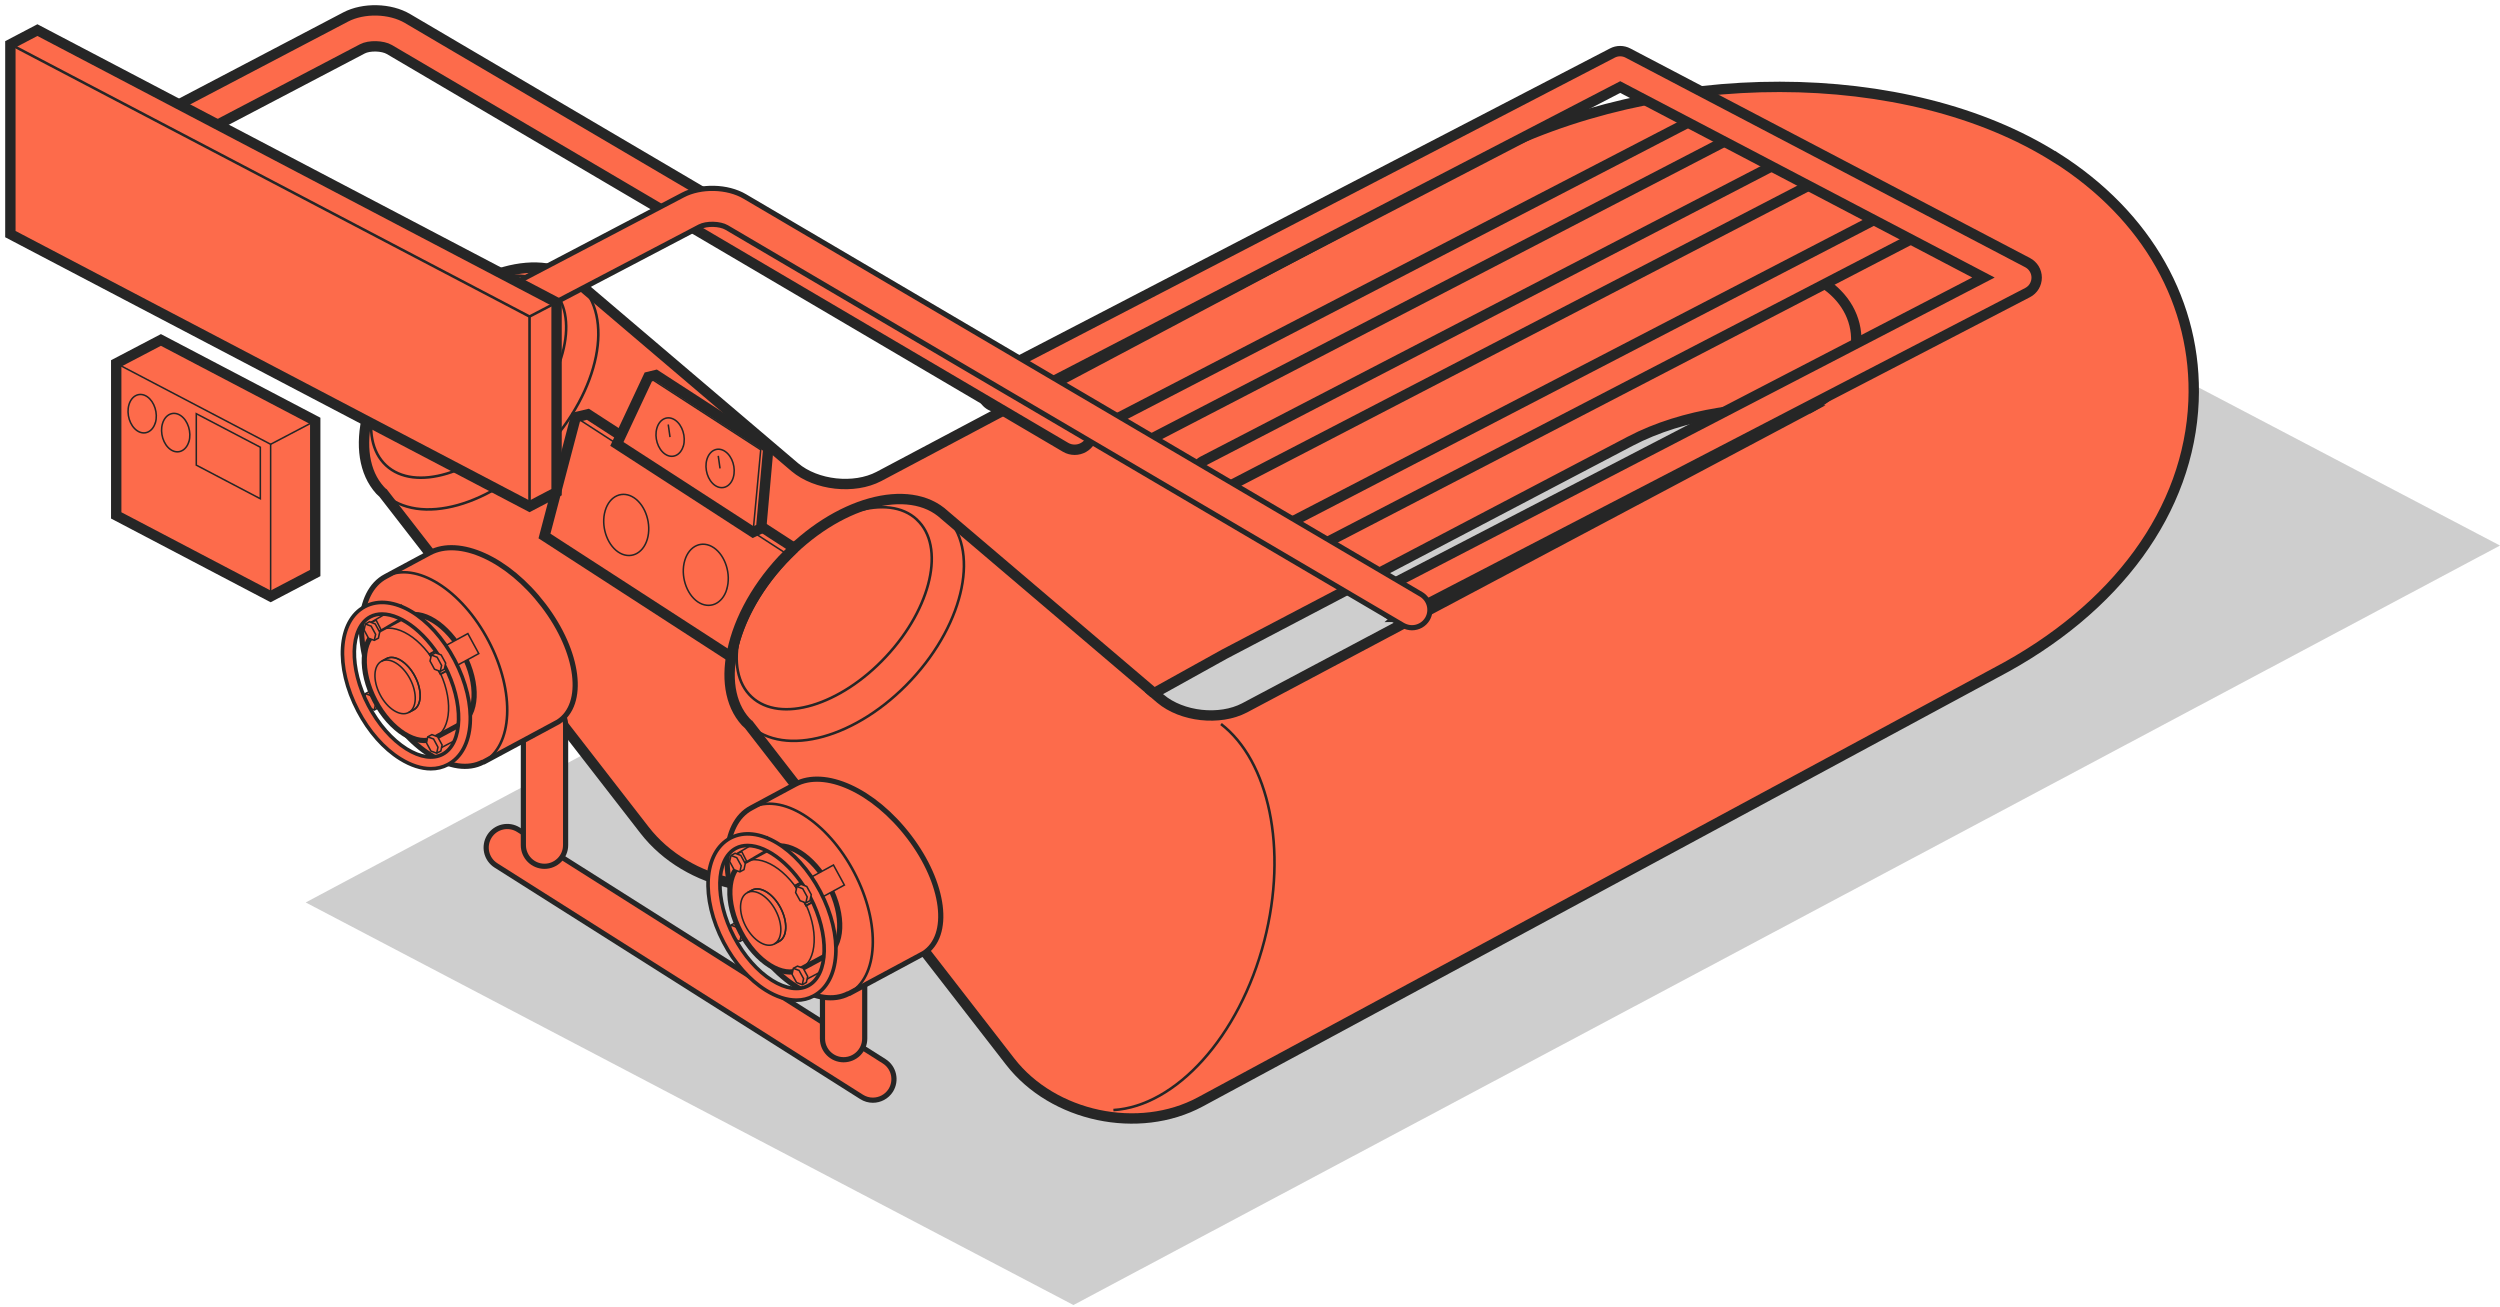 <svg width="241" height="126" viewBox="0 0 241 126" fill="none" xmlns="http://www.w3.org/2000/svg">
<g opacity="0.8">
<path opacity="0.8" d="M103.48 125.805L29.468 86.996L166.988 13.773L241 52.591L103.48 125.805Z" fill="#B3B3B3"/>
</g>
<path d="M198.2 15.207C183.852 6.119 160.017 6.095 142.762 15.15L84.727 45.93C82.333 47.184 78.693 46.785 76.624 45.043L55.811 27.332C52.383 24.14 45.38 26.078 40.176 31.672C34.965 37.266 33.523 44.383 36.952 47.575L36.854 47.429L62.138 80.025C66.275 85.359 74.523 87.11 80.468 83.909L82.3 82.892L97.381 102.337C101.518 107.671 109.767 109.422 115.711 106.221L192.378 64.855C204.071 58.723 211.025 49.179 211.457 38.675C211.84 29.327 207.011 20.776 198.208 15.198L198.2 15.207ZM119.97 68.242C117.576 69.496 113.936 69.097 111.868 67.355L111.249 66.825L118.04 63.055L157.135 42.543C162.346 39.807 168.983 39.017 174.235 39.432L119.97 68.242Z" fill="#FD6B4B" stroke="#262626" stroke-miterlimit="10"/>
<path d="M82.3 82.9L72.097 69.749L72.195 69.895C68.766 66.703 70.208 59.578 75.419 53.984C80.623 48.398 87.626 46.451 91.054 49.644L111.249 66.825" stroke="#262626" stroke-miterlimit="10"/>
<path d="M175.676 27.201C177.842 28.577 179.031 30.678 178.942 32.983C178.836 35.572 177.126 37.926 174.243 39.432" stroke="#262626" stroke-miterlimit="10"/>
<path d="M15.511 32.771L30.388 40.572V55.238L26.089 57.493L11.203 49.684V35.027L15.511 32.771Z" fill="#FD6B4B" stroke="#262626" stroke-miterlimit="10"/>
<path d="M25.096 48.08V43.113L18.923 39.88V44.839L25.096 48.08Z" stroke="#262626" stroke-width="0.15" stroke-miterlimit="10"/>
<path d="M11.203 35.027L26.089 42.828V57.493" stroke="#262626" stroke-width="0.15" stroke-miterlimit="10"/>
<path d="M26.089 42.828L30.388 40.572" stroke="#262626" stroke-width="0.15" stroke-miterlimit="10"/>
<path d="M18.207 42.575C17.938 43.471 17.148 43.821 16.448 43.341C15.748 42.86 15.397 41.736 15.666 40.833C15.935 39.929 16.725 39.587 17.425 40.067C18.125 40.548 18.476 41.671 18.215 42.575H18.207Z" stroke="#262626" stroke-width="0.15" stroke-miterlimit="10"/>
<path d="M14.974 40.751C14.705 41.647 13.915 41.997 13.215 41.517C12.515 41.036 12.165 39.913 12.433 39.009C12.702 38.105 13.492 37.763 14.192 38.243C14.892 38.724 15.243 39.847 14.982 40.751H14.974Z" stroke="#262626" stroke-width="0.15" stroke-miterlimit="10"/>
<path d="M84.14 106.058C83.766 106.058 83.391 105.953 83.057 105.741L47.814 83.429C46.861 82.826 46.585 81.572 47.179 80.62C47.782 79.667 49.044 79.39 49.989 79.993L85.232 102.305C86.184 102.907 86.461 104.161 85.867 105.114C85.476 105.725 84.816 106.058 84.149 106.058H84.14Z" fill="#FD6B4B" stroke="#262626" stroke-width="0.5" stroke-miterlimit="10"/>
<path d="M52.488 83.51C51.365 83.51 50.453 82.598 50.453 81.475V69.903C50.453 68.78 51.365 67.868 52.488 67.868C53.612 67.868 54.524 68.78 54.524 69.903V81.475C54.524 82.598 53.612 83.51 52.488 83.51V83.51Z" fill="#FD6B4B" stroke="#262626" stroke-width="0.5" stroke-miterlimit="10"/>
<path d="M81.323 102.158C80.199 102.158 79.287 101.246 79.287 100.122V88.551C79.287 87.427 80.199 86.515 81.323 86.515C82.447 86.515 83.359 87.427 83.359 88.551V100.122C83.359 101.246 82.447 102.158 81.323 102.158Z" fill="#FD6B4B" stroke="#262626" stroke-width="0.5" stroke-miterlimit="10"/>
<path d="M55.819 27.332C59.247 30.524 57.806 37.649 52.602 43.235C47.391 48.821 40.396 50.767 36.968 47.575C33.539 44.383 34.981 37.258 40.192 31.672C45.396 26.086 52.399 24.14 55.827 27.332H55.819Z" stroke="#262626" stroke-width="0.25" stroke-miterlimit="10"/>
<path d="M53.14 27.771C55.901 30.345 54.574 36.256 50.176 40.971C45.779 45.694 39.973 47.437 37.213 44.864C34.452 42.29 35.779 36.387 40.185 31.655C44.582 26.933 50.38 25.19 53.14 27.763V27.771Z" stroke="#262626" stroke-width="0.25" stroke-miterlimit="10"/>
<path d="M46.569 73.486L53.808 69.594C56.463 67.884 55.828 62.852 52.391 58.349C48.955 53.845 44.248 51.777 41.422 53.292L37.18 55.572C34.297 57.086 34.053 62.322 36.642 67.257C39.232 72.2 43.678 74.977 46.561 73.462" fill="#FD6B4B"/>
<path d="M46.569 73.486L53.808 69.594C56.463 67.884 55.828 62.852 52.391 58.349C48.955 53.845 44.248 51.777 41.422 53.292L37.18 55.572C34.297 57.086 34.053 62.322 36.642 67.257C39.232 72.2 43.678 74.977 46.561 73.462" stroke="#262626" stroke-width="0.5" stroke-miterlimit="10"/>
<path d="M46.56 73.47C43.67 74.985 39.232 72.208 36.642 67.265C34.053 62.322 34.289 57.094 37.18 55.58C40.071 54.065 44.508 56.842 47.098 61.785C49.696 66.728 49.451 71.956 46.56 73.47Z" stroke="#262626" stroke-width="0.25" stroke-miterlimit="10"/>
<path d="M36.081 68.446L36.48 68.226L36.602 67.648L36.17 66.858L35.616 66.654L35.225 66.866L35.095 67.444L35.527 68.234L36.081 68.446Z" fill="#FD6B4B" stroke="#262626" stroke-width="0.15" stroke-miterlimit="10"/>
<path d="M36.081 68.446L36.211 67.859L35.779 67.07L35.226 66.866" stroke="#262626" stroke-width="0.15" stroke-miterlimit="10"/>
<path d="M36.463 60.791C34.794 61.671 34.656 64.7 36.154 67.558C37.652 70.416 40.233 72.029 41.903 71.149L44.354 69.83C46.031 68.951 46.17 65.921 44.663 63.063C43.165 60.205 40.592 58.593 38.922 59.472L36.463 60.791Z" fill="#FD6B4B" stroke="#262626" stroke-width="0.5" stroke-miterlimit="10"/>
<path d="M41.895 71.149C43.564 70.27 43.71 67.241 42.204 64.382C40.706 61.524 38.132 59.912 36.455 60.791C34.786 61.671 34.647 64.7 36.145 67.558C37.644 70.416 40.225 72.029 41.895 71.149Z" stroke="#262626" stroke-width="0.15" stroke-miterlimit="10"/>
<path d="M37.929 58.723L38.694 58.348L39.175 59.309L36.748 60.734L35.983 61.109L35.494 60.148L37.929 58.723Z" fill="#FD6B4B" stroke="#262626" stroke-width="0.15" stroke-miterlimit="10"/>
<path d="M36.748 60.742L36.26 59.782L35.494 60.148L35.983 61.109L36.748 60.734" stroke="#262626" stroke-width="0.15" stroke-miterlimit="10"/>
<path d="M43.759 70.107L44.516 69.789L45.005 70.783L42.578 72.053L41.821 72.371L41.333 71.377L43.759 70.107Z" stroke="#262626" stroke-width="0.15" stroke-miterlimit="10"/>
<path d="M42.578 72.053L42.098 71.06L41.333 71.377L41.821 72.371L42.578 72.053Z" stroke="#262626" stroke-width="0.15" stroke-miterlimit="10"/>
<path d="M46.153 63.006L45.102 61.076L42.228 62.64L41.414 63.08L42.464 65.01L43.278 64.57L46.153 63.006Z" fill="#FD6B4B" stroke="#262626" stroke-width="0.15" stroke-miterlimit="10"/>
<path d="M42.213 62.6L41.405 63.041L42.457 64.971L43.265 64.531L42.213 62.6Z" stroke="#262626" stroke-width="0.15" stroke-miterlimit="10"/>
<path d="M41.528 74.105C40.608 74.105 39.598 73.779 38.58 73.144C37.001 72.159 35.559 70.522 34.517 68.535C32.278 64.26 32.571 59.847 35.176 58.471C37.79 57.103 41.593 59.374 43.833 63.641C46.072 67.908 45.787 72.33 43.173 73.706C42.668 73.975 42.114 74.105 41.528 74.105V74.105ZM36.821 59.195C36.422 59.195 36.04 59.277 35.706 59.456C33.719 60.498 33.629 64.415 35.518 68.006C36.471 69.822 37.774 71.304 39.183 72.192C40.502 73.014 41.732 73.201 42.66 72.713C44.647 71.671 44.736 67.754 42.855 64.163C41.292 61.182 38.776 59.195 36.83 59.195H36.821Z" fill="#FD6B4B" stroke="#262626" stroke-width="0.35" stroke-miterlimit="10"/>
<path d="M36.081 61.728L36.48 61.516L36.602 60.938L36.17 60.148L35.616 59.936L35.225 60.156L35.095 60.734L35.527 61.524L36.081 61.728Z" fill="#FD6B4B" stroke="#262626" stroke-width="0.15" stroke-miterlimit="10"/>
<path d="M36.081 61.728L36.211 61.15L35.779 60.36L35.226 60.156" stroke="#262626" stroke-width="0.15" stroke-miterlimit="10"/>
<path d="M42.44 64.725L42.839 64.505L42.961 63.926L42.529 63.137L41.976 62.933L41.585 63.145L41.455 63.723L41.886 64.513L42.44 64.725Z" fill="#FD6B4B" stroke="#262626" stroke-width="0.15" stroke-miterlimit="10"/>
<path d="M42.441 64.725L42.571 64.146L42.139 63.356L41.585 63.145" stroke="#262626" stroke-width="0.15" stroke-miterlimit="10"/>
<path d="M36.789 63.739C35.99 64.154 35.925 65.604 36.642 66.972C37.359 68.34 38.588 69.106 39.386 68.69L39.858 68.438C40.657 68.022 40.722 66.573 40.005 65.205C39.288 63.837 38.059 63.072 37.261 63.487L36.789 63.739Z" fill="#FD6B4B" stroke="#262626" stroke-width="0.15" stroke-miterlimit="10"/>
<path d="M36.789 63.739C37.587 63.324 38.817 64.089 39.533 65.457C40.25 66.825 40.185 68.275 39.387 68.69L39.859 68.438C40.657 68.022 40.722 66.573 40.006 65.205C39.289 63.837 38.059 63.072 37.261 63.487L36.789 63.739Z" stroke="#262626" stroke-width="0.15" stroke-miterlimit="10"/>
<path d="M42.098 72.607L42.497 72.395L42.619 71.817L42.188 71.027L41.634 70.816L41.235 71.035L41.113 71.614L41.544 72.403L42.098 72.607Z" fill="#FD6B4B" stroke="#262626" stroke-width="0.15" stroke-miterlimit="10"/>
<path d="M42.098 72.607L42.22 72.029L41.797 71.239L41.235 71.035" stroke="#262626" stroke-width="0.15" stroke-miterlimit="10"/>
<path d="M81.812 95.798L89.051 91.906C91.706 90.196 91.071 85.164 87.634 80.66C84.198 76.157 79.491 74.089 76.666 75.604L72.423 77.884C69.54 79.398 69.296 84.634 71.886 89.569C74.475 94.512 78.921 97.289 81.804 95.774" fill="#FD6B4B"/>
<path d="M81.812 95.798L89.051 91.906C91.706 90.196 91.071 85.164 87.634 80.66C84.198 76.157 79.491 74.089 76.666 75.604L72.423 77.884C69.54 79.398 69.296 84.634 71.886 89.569C74.475 94.512 78.921 97.289 81.804 95.774" stroke="#262626" stroke-width="0.5" stroke-miterlimit="10"/>
<path d="M81.803 95.782C78.912 97.297 74.475 94.52 71.885 89.577C69.296 84.634 69.532 79.406 72.422 77.892C75.313 76.377 79.751 79.154 82.341 84.097C84.938 89.04 84.694 94.267 81.803 95.782Z" stroke="#262626" stroke-width="0.25" stroke-miterlimit="10"/>
<path d="M71.323 90.758L71.722 90.538L71.844 89.96L71.413 89.17L70.859 88.966L70.468 89.178L70.338 89.756L70.769 90.546L71.323 90.758Z" fill="#FD6B4B" stroke="#262626" stroke-width="0.15" stroke-miterlimit="10"/>
<path d="M71.323 90.758L71.454 90.18L71.022 89.39L70.468 89.178" stroke="#262626" stroke-width="0.15" stroke-miterlimit="10"/>
<path d="M71.706 83.103C70.037 83.983 69.898 87.012 71.397 89.87C72.895 92.728 75.476 94.341 77.145 93.461L79.597 92.142C81.274 91.263 81.412 88.234 79.906 85.375C78.408 82.517 75.835 80.905 74.165 81.784L71.706 83.103Z" fill="#FD6B4B" stroke="#262626" stroke-width="0.5" stroke-miterlimit="10"/>
<path d="M77.138 93.469C78.807 92.59 78.954 89.561 77.447 86.703C75.949 83.844 73.376 82.232 71.698 83.112C70.029 83.991 69.89 87.02 71.389 89.878C72.887 92.737 75.468 94.349 77.138 93.469Z" stroke="#262626" stroke-width="0.15" stroke-miterlimit="10"/>
<path d="M73.172 81.035L73.938 80.669L74.418 81.629L71.991 83.055L71.226 83.421L70.737 82.46L73.172 81.035Z" fill="#FD6B4B" stroke="#262626" stroke-width="0.15" stroke-miterlimit="10"/>
<path d="M71.991 83.055L71.503 82.094L70.737 82.468L71.226 83.421L71.991 83.055Z" stroke="#262626" stroke-width="0.15" stroke-miterlimit="10"/>
<path d="M79.002 92.427L79.76 92.11L80.248 93.095L77.822 94.365L77.064 94.683L76.576 93.689L79.002 92.427Z" stroke="#262626" stroke-width="0.15" stroke-miterlimit="10"/>
<path d="M77.822 94.365L77.341 93.372L76.576 93.689L77.064 94.683L77.822 94.365Z" stroke="#262626" stroke-width="0.15" stroke-miterlimit="10"/>
<path d="M81.397 85.318L80.346 83.388L77.472 84.952L76.657 85.4L77.708 87.33L78.522 86.882L81.397 85.318Z" fill="#FD6B4B" stroke="#262626" stroke-width="0.15" stroke-miterlimit="10"/>
<path d="M77.451 84.911L76.644 85.351L77.696 87.281L78.504 86.841L77.451 84.911Z" stroke="#262626" stroke-width="0.15" stroke-miterlimit="10"/>
<path d="M76.771 96.417C75.851 96.417 74.841 96.091 73.823 95.456C72.244 94.471 70.802 92.834 69.76 90.847C67.521 86.572 67.814 82.159 70.42 80.783C73.034 79.415 76.836 81.686 79.076 85.953C81.315 90.22 81.03 94.642 78.416 96.018C77.911 96.287 77.358 96.417 76.771 96.417ZM72.064 81.507C71.665 81.507 71.283 81.589 70.949 81.768C68.962 82.81 68.873 86.727 70.762 90.318C71.714 92.134 73.017 93.616 74.426 94.504C75.745 95.326 76.975 95.513 77.903 95.025C79.89 93.983 79.98 90.066 78.099 86.475C76.535 83.494 74.019 81.507 72.073 81.507H72.064Z" fill="#FD6B4B" stroke="#262626" stroke-width="0.35" stroke-miterlimit="10"/>
<path d="M71.323 84.048L71.722 83.828L71.844 83.25L71.413 82.46L70.859 82.257L70.468 82.468L70.338 83.046L70.769 83.836L71.323 84.048Z" fill="#FD6B4B" stroke="#262626" stroke-width="0.15" stroke-miterlimit="10"/>
<path d="M71.323 84.048L71.454 83.462L71.022 82.68L70.468 82.468" stroke="#262626" stroke-width="0.15" stroke-miterlimit="10"/>
<path d="M77.683 87.037L78.082 86.825L78.204 86.239L77.773 85.457L77.219 85.245L76.828 85.457L76.698 86.043L77.129 86.825L77.683 87.037Z" fill="#FD6B4B" stroke="#262626" stroke-width="0.15" stroke-miterlimit="10"/>
<path d="M77.683 87.037L77.814 86.458L77.382 85.668L76.828 85.457" stroke="#262626" stroke-width="0.15" stroke-miterlimit="10"/>
<path d="M72.032 86.059C71.234 86.475 71.169 87.924 71.885 89.292C72.602 90.66 73.831 91.426 74.629 91.01L75.102 90.758C75.9 90.343 75.965 88.893 75.248 87.525C74.532 86.157 73.302 85.392 72.504 85.807L72.032 86.059Z" fill="#FD6B4B" stroke="#262626" stroke-width="0.15" stroke-miterlimit="10"/>
<path d="M72.032 86.051C72.83 85.636 74.059 86.401 74.776 87.769C75.493 89.138 75.427 90.587 74.629 91.002L75.102 90.75C75.9 90.335 75.965 88.885 75.248 87.517C74.532 86.149 73.302 85.383 72.504 85.799L72.032 86.051Z" stroke="#262626" stroke-width="0.15" stroke-miterlimit="10"/>
<path d="M77.341 94.927L77.732 94.707L77.862 94.129L77.431 93.339L76.877 93.136L76.478 93.347L76.356 93.925L76.787 94.715L77.341 94.927Z" fill="#FD6B4B" stroke="#262626" stroke-width="0.15" stroke-miterlimit="10"/>
<path d="M77.341 94.927L77.463 94.341L77.032 93.551L76.478 93.347" stroke="#262626" stroke-width="0.15" stroke-miterlimit="10"/>
<path d="M91.062 49.644C94.491 52.836 93.049 59.961 87.846 65.547C82.634 71.133 75.639 73.079 72.211 69.887C68.783 66.695 70.224 59.57 75.436 53.984C80.639 48.398 87.642 46.451 91.071 49.644H91.062Z" stroke="#262626" stroke-width="0.25" stroke-miterlimit="10"/>
<path d="M88.383 50.091C91.143 52.665 89.816 58.576 85.418 63.291C81.021 68.014 75.215 69.757 72.455 67.184C69.694 64.61 71.022 58.707 75.427 53.976C79.824 49.253 85.622 47.51 88.383 50.083V50.091Z" stroke="#262626" stroke-width="0.25" stroke-miterlimit="10"/>
<path d="M76.575 52.836L56.674 39.937L55.501 40.214L52.488 51.671L70.493 63.332C70.973 60.319 72.667 56.932 75.419 53.976C75.59 53.797 75.761 53.634 75.932 53.455C76.144 53.243 76.356 53.031 76.567 52.828L76.575 52.836Z" fill="#FD6B4B" stroke="#262626" stroke-miterlimit="10"/>
<path d="M55.502 40.222L75.941 53.463" stroke="#262626" stroke-width="0.15" stroke-miterlimit="10"/>
<path d="M62.398 51.989C61.967 53.422 60.705 53.968 59.589 53.21C58.474 52.445 57.912 50.653 58.343 49.22C58.767 47.787 60.029 47.241 61.145 47.999C62.26 48.764 62.822 50.556 62.398 51.989Z" stroke="#262626" stroke-width="0.15" stroke-miterlimit="10"/>
<path d="M70.069 56.793C69.638 58.226 68.384 58.772 67.26 58.015C66.144 57.249 65.583 55.458 66.014 54.025C66.438 52.591 67.7 52.046 68.815 52.803C69.931 53.569 70.493 55.36 70.061 56.793H70.069Z" stroke="#262626" stroke-width="0.15" stroke-miterlimit="10"/>
<path d="M63.229 36.159L74.067 43.186L73.375 50.93L72.593 51.297L59.467 42.795L62.496 36.338L63.229 36.159Z" fill="#FD6B4B" stroke="#262626" stroke-miterlimit="10"/>
<path d="M72.594 51.297L73.335 43.357L62.496 36.338" stroke="#262626" stroke-width="0.15" stroke-miterlimit="10"/>
<path d="M65.867 43.007C65.599 43.903 64.809 44.253 64.109 43.772C63.408 43.292 63.058 42.168 63.327 41.264C63.596 40.361 64.385 40.019 65.086 40.499C65.786 40.979 66.136 42.103 65.876 43.007H65.867Z" stroke="#262626" stroke-width="0.15" stroke-miterlimit="10"/>
<path d="M64.589 42.136L64.418 40.922" stroke="#262626" stroke-width="0.15" stroke-miterlimit="10"/>
<path d="M70.688 46.028C70.419 46.924 69.629 47.274 68.929 46.794C68.229 46.313 67.878 45.189 68.147 44.285C68.416 43.39 69.206 43.039 69.906 43.52C70.606 44 70.957 45.124 70.688 46.028Z" stroke="#262626" stroke-width="0.15" stroke-miterlimit="10"/>
<path d="M69.41 45.157L69.239 43.943" stroke="#262626" stroke-width="0.15" stroke-miterlimit="10"/>
<path d="M107.332 107.011C113.325 106.645 119.481 99.968 121.884 90.676C124.172 81.792 122.307 73.34 117.706 69.798" stroke="#262626" stroke-width="0.25" stroke-miterlimit="10"/>
<path d="M185.439 22.429L126.288 53.121C126.044 53.251 125.783 53.308 125.523 53.308C124.928 53.308 124.35 52.982 124.057 52.42C123.634 51.614 123.943 50.612 124.757 50.189L181.115 20.964" fill="#FD6B4B"/>
<path d="M185.439 22.429L126.288 53.121C126.044 53.251 125.783 53.308 125.523 53.308C124.928 53.308 124.35 52.982 124.057 52.42C123.634 51.614 123.943 50.612 124.757 50.189L181.115 20.964" stroke="#262626" stroke-miterlimit="10"/>
<path d="M166.98 13.26L109.327 43.162C109.082 43.292 108.83 43.349 108.569 43.349C107.983 43.349 107.413 43.031 107.128 42.478C106.713 41.68 107.014 40.694 107.812 40.279L162.713 11.819" fill="#FD6B4B"/>
<path d="M166.98 13.26L109.327 43.162C109.082 43.292 108.83 43.349 108.569 43.349C107.983 43.349 107.413 43.031 107.128 42.478C106.713 41.68 107.014 40.694 107.812 40.279L162.713 11.819" stroke="#262626" stroke-miterlimit="10"/>
<path d="M175.75 17.169L117.51 47.38C117.266 47.51 117.006 47.567 116.745 47.567C116.151 47.567 115.572 47.241 115.279 46.679C114.856 45.873 115.165 44.872 115.98 44.448L171.426 15.703" fill="#FD6B4B"/>
<path d="M175.75 17.169L117.51 47.38C117.266 47.51 117.006 47.567 116.745 47.567C116.151 47.567 115.572 47.241 115.279 46.679C114.856 45.873 115.165 44.872 115.98 44.448L171.426 15.703" stroke="#262626" stroke-miterlimit="10"/>
<path d="M134.807 59.464C134.22 59.464 133.65 59.146 133.365 58.593C132.95 57.795 133.251 56.809 134.049 56.394L191.205 26.753L156.19 8.391L97.039 39.082C96.241 39.497 95.256 39.196 94.841 38.398C94.425 37.6 94.727 36.615 95.525 36.199L155.425 5.117C155.897 4.865 156.467 4.865 156.939 5.117L195.464 25.32C196.002 25.605 196.335 26.159 196.335 26.762C196.335 27.364 196.002 27.926 195.464 28.203L135.556 59.285C135.311 59.415 135.059 59.472 134.798 59.472L134.807 59.464Z" fill="#FD6B4B" stroke="#262626" stroke-miterlimit="10"/>
<path d="M103.602 43.357C103.301 43.357 102.999 43.284 102.723 43.121L37.537 4.775C36.886 4.393 35.599 4.36 34.932 4.71L4.517 20.654C3.671 21.094 2.628 20.768 2.18 19.921C1.732 19.075 2.058 18.024 2.913 17.584L33.319 1.64C35.046 0.736 37.611 0.793 39.288 1.787L104.473 40.132C105.296 40.621 105.573 41.68 105.092 42.502C104.766 43.056 104.188 43.357 103.594 43.357H103.602Z" fill="#FD6B4B" stroke="#262626" stroke-miterlimit="10"/>
<path d="M136.117 60.514C135.816 60.514 135.515 60.433 135.238 60.278L70.053 21.933C69.401 21.55 68.115 21.517 67.447 21.868L37.032 37.812C36.186 38.251 35.143 37.926 34.696 37.079C34.248 36.232 34.573 35.181 35.428 34.742L65.835 18.798C67.561 17.894 70.126 17.951 71.803 18.944L136.988 57.29C137.811 57.778 138.088 58.837 137.607 59.66C137.29 60.205 136.712 60.514 136.109 60.514H136.117Z" fill="#FD6B4B" stroke="#262626" stroke-width="0.5" stroke-miterlimit="10"/>
<path d="M3.606 2.902L1 4.27V22.568L51.047 48.813L53.653 47.445V29.156L3.606 2.902Z" fill="#FD6B4B" stroke="#262626" stroke-miterlimit="10"/>
<path d="M51.047 30.515L53.653 29.156" stroke="#262626" stroke-width="0.25" stroke-miterlimit="10"/>
<path d="M51.047 48.813V30.515L1 4.27" stroke="#262626" stroke-width="0.25" stroke-miterlimit="10"/>
</svg>
